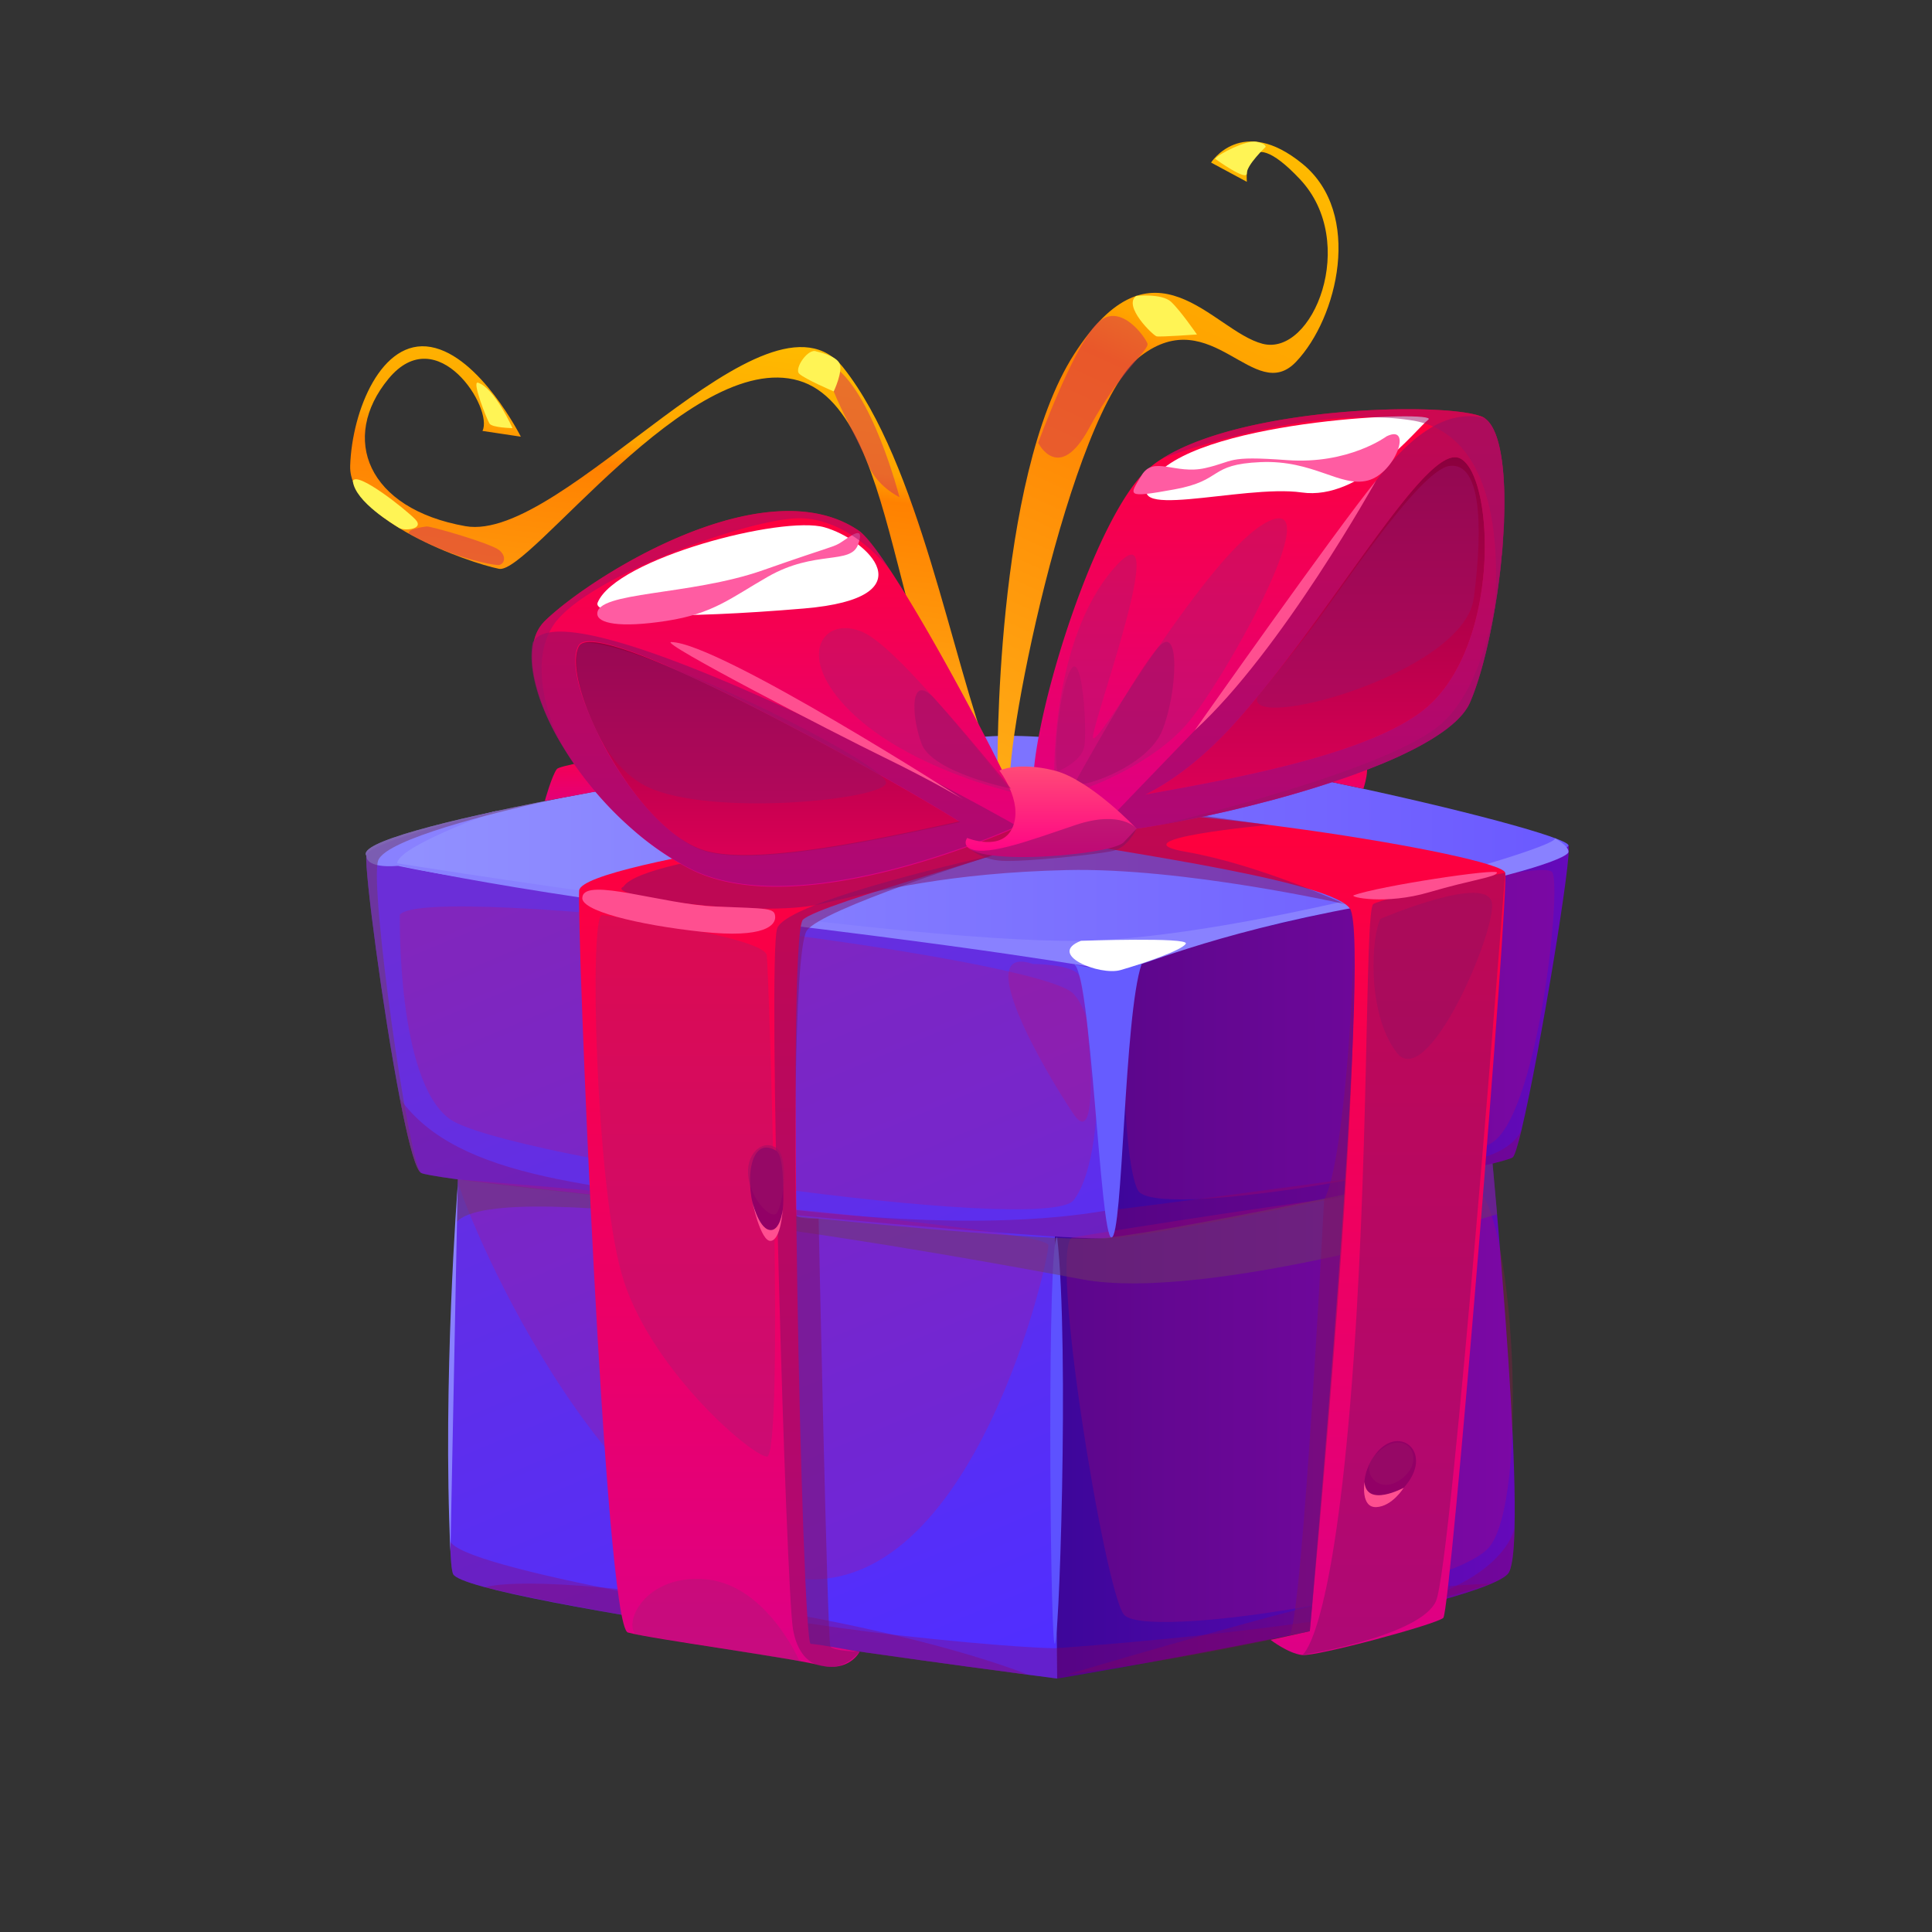 <svg xmlns="http://www.w3.org/2000/svg" xmlns:xlink="http://www.w3.org/1999/xlink" viewBox="0 0 1280 1280"><rect x="0" y="0" width="1280" height="1280" fill="#333333" stroke="none"/><defs><linearGradient id="b9e66fcf-a773-4eb8-8b78-1e4eff79a423" x1="598.06" y1="1125.37" x2="368.4" y2="580.76" gradientUnits="userSpaceOnUse"><stop offset="0" stop-color="#512eff"/><stop offset="1" stop-color="#6b2ed8"/></linearGradient><linearGradient id="e7fa8aae-acc8-4e9e-8a7c-2570781a92ff" x1="698.5" y1="905.64" x2="1003.55" y2="905.64" gradientUnits="userSpaceOnUse"><stop offset="0" stop-color="#3d069a"/><stop offset="1" stop-color="#6509ba"/></linearGradient><linearGradient id="f5344473-bacb-436f-9c9c-07266c805cf3" x1="673.66" y1="1093.42" x2="444.05" y2="548.9" xlink:href="#b9e66fcf-a773-4eb8-8b78-1e4eff79a423"/><linearGradient id="a198b507-fb2c-4950-918b-00354356f51d" x1="732.71" y1="689.77" x2="1039.4" y2="689.77" xlink:href="#e7fa8aae-acc8-4e9e-8a7c-2570781a92ff"/><linearGradient id="b3251c83-26a9-433a-823c-8078847752b0" x1="242.32" y1="558.8" x2="1039.13" y2="558.8" gradientUnits="userSpaceOnUse"><stop offset="0.04" stop-color="#9190ff"/><stop offset="1" stop-color="#6b59ff"/></linearGradient><linearGradient id="b462882d-445e-48cf-8377-1ee72537f175" x1="438.68" y1="532.8" x2="420.87" y2="278.04" gradientTransform="translate(109.48 -133.7) rotate(11.31)" gradientUnits="userSpaceOnUse"><stop offset="0" stop-color="#ffac15"/><stop offset="0.63" stop-color="#ff8100"/><stop offset="0.7" stop-color="#ffa400"/><stop offset="1" stop-color="#ffba00"/></linearGradient><linearGradient id="a4470b2c-a6c0-48e4-b795-9f1c49153cf8" x1="537.06" y1="1104.31" x2="537.06" y2="536" gradientUnits="userSpaceOnUse"><stop offset="0" stop-color="#de0086"/><stop offset="1" stop-color="#ff003b"/></linearGradient><linearGradient id="b5fdf5bd-0d9c-449a-9bbb-61ee4ddb5b61" x1="828.42" y1="1096.55" x2="828.42" y2="535.26" xlink:href="#a4470b2c-a6c0-48e4-b795-9f1c49153cf8"/><linearGradient id="b087053d-e4eb-4f24-8bec-fa9bbcb8695f" x1="691.89" y1="569.34" x2="659.41" y2="104.96" gradientTransform="translate(318.65 -306.13) rotate(28.33)" xlink:href="#b462882d-445e-48cf-8377-1ee72537f175"/><linearGradient id="a5940e5f-e943-4562-b193-e43d2a5a0ae9" x1="537.74" y1="540.67" x2="537.74" y2="487.59" xlink:href="#a4470b2c-a6c0-48e4-b795-9f1c49153cf8"/><linearGradient id="f0f5ddd5-3014-40a9-8415-ed9a626ff7a7" x1="516.8" y1="574.42" x2="516.8" y2="386.41" gradientUnits="userSpaceOnUse"><stop offset="0" stop-color="#de0057"/><stop offset="1" stop-color="#83003b"/></linearGradient><linearGradient id="fc4e026b-601e-446c-b419-dcf414c05f61" x1="791.48" y1="542.22" x2="791.48" y2="491.22" xlink:href="#a4470b2c-a6c0-48e4-b795-9f1c49153cf8"/><linearGradient id="e78946d3-195f-473a-955e-e36b7579c49b" x1="514.91" y1="587.47" x2="514.91" y2="338.56" xlink:href="#a4470b2c-a6c0-48e4-b795-9f1c49153cf8"/><linearGradient id="b18a544f-1676-4d91-b5f2-c648e0ba6c2e" x1="867.72" y1="532.71" x2="867.72" y2="282.27" xlink:href="#f0f5ddd5-3014-40a9-8415-ed9a626ff7a7"/><linearGradient id="a416e6c3-d6c6-4ff2-9ce3-5847e84ee681" x1="840.55" y1="551.64" x2="840.55" y2="271.13" xlink:href="#a4470b2c-a6c0-48e4-b795-9f1c49153cf8"/><linearGradient id="b7b22813-d441-4cff-a5e4-67a909d33ed1" x1="696.35" y1="567.82" x2="696.35" y2="507.78" gradientUnits="userSpaceOnUse"><stop offset="0" stop-color="#ff0086"/><stop offset="0.99" stop-color="#ff4a77"/></linearGradient></defs><g style="isolation:isolate"><g id="eb91f9af-f0e9-4d52-b978-4aa12b566916" data-name="Warstwa 2"><g id="a0847dff-8fc5-429e-806d-8c061e3cdf54" data-name="Warstwa 1"><rect width="1280" height="1280" style="fill:none"/><path d="M700.41,1112.07s-391.23-50.38-400.23-69.26c-1-2.25-1.74-10.3-2-22.42v-.09c-2.07-77,8.4-320.06,8.4-320.06L698.5,739.72l1.82,352.18Z" style="fill:url(#b9e66fcf-a773-4eb8-8b78-1e4eff79a423)"/><path d="M1003.41,1012.25c-.34,16.54-1.73,27.62-4.5,30.56-21.56,23-298.5,69.26-298.5,69.26l-.09-20.17L698.5,739.72,981.94,699.2S1005.58,927.32,1003.41,1012.25Z" style="fill:url(#e7fa8aae-acc8-4e9e-8a7c-2570781a92ff)"/><path d="M741,801.19c-1.3,10.64-2.75,17.6-4.58,18.67-9.87,6-446.17-35.88-457.56-42.84l-1-1.07c-3.59-4.89-8.18-23.71-12.93-48.11C253.58,669,241.57,577.16,242.72,566.91c.16-1.46,4.82-2.3,13.08-2.53,77.26-2.22,470.26,44.9,480.59,56.53.91,1,1.68,2.91,2.37,5.66.23.92.46,1.91.69,3.06C745.87,660.53,745.79,759.43,741,801.19Z" style="fill:url(#f5344473-bacb-436f-9c9c-07266c805cf3)"/><path d="M1008.18,748v.09c-2.6,10.73-4.68,17.66-6,18.7-7.44,5.71-260.84,57.39-265.78,53.06-.87-.77-1.64-7.44-2.25-17.92-2.42-40.25-2.42-137.13,4.59-175.4,1.56-8.57,3.46-14.11,5.71-15.58,12.56-8,291.41-57.91,294.7-50.9C1041.85,565.88,1020.12,698,1008.18,748Z" style="fill:url(#a198b507-fb2c-4950-918b-00354356f51d)"/><path d="M1039.13,560.1c0,9.41-242.32,63.79-299.68,69.53-2.68.23-4.9.38-6.74.46-38.39,1-422.22-41.77-482.26-59.74-4.36-1.22-7-2.45-7.73-3.44-5.81-8.49,51.33-23.26,126.29-37.71,1.6-.38,2.83-.61,3.75-.77,100.43-19.27,231-38,284.92-40.69C752.83,483,1038.75,550.31,1039.13,560.1Z" style="fill:url(#b3251c83-26a9-433a-823c-8078847752b0)"/><path d="M1008.18,748.12c-2.6,10.73-4.68,17.66-6,18.7-7.44,5.71-260.84,57.39-265.78,53.06-9.87,6-446.2-35.92-457.63-42.85-3.63-2.16-8.66-22.25-13.85-49.17,38.44,53.5,129.6,59.21,264.83,74.1s195.57.7,204.4,0c.78-.08,3.12-.34,6.84-.77,37.49-4.59,211.41-27.36,236.17-32.9C1003.07,762.49,1007.74,749.41,1008.18,748.12Z" style="fill:#900055;opacity:0.3;mix-blend-mode:multiply"/><path d="M264.94,606c17.66-21.87,423.84,27.45,446.34,52.49s18.83,113.13,0,136.7S333.1,767,297.88,741.31,264.94,606,264.94,606Z" style="fill:#da0553;opacity:0.2;mix-blend-mode:multiply"/><path d="M762.68,630.12c-24,4.58-19.69,138.86-8.75,158.55s202.8-14.13,233.72-31.12,47.27-169.62,40.76-179.66S860,611.55,762.68,630.12Z" style="fill:#da0553;opacity:0.2;mix-blend-mode:multiply"/><path d="M1029.83,555.17c9.34,4.91-188.52,62.36-303,67.82S248,569.58,248,569.58,315.41,588,510.61,611.51s221.2,32.11,231.83,31.17S799.31,619.19,901,600.59s138.15-32,138.16-36.27S1029.83,555.17,1029.83,555.17Z" style="fill:#8981ff"/><path d="M656.43,503.24c-25.79-65.67-47.37-196-97.69-259.64s-185.3,116.5-250.4,105S225,290.17,257.42,250.92s69.73,19.87,62.22,34.58l25.43,3.82s-27-53.55-59.61-59.42S233.2,272,232,308.59s78.63,64.27,98.59,68.26S457.24,231,529.23,252.19,589.13,469.34,656.43,503.24Z" style="fill:url(#b462882d-445e-48cf-8377-1ee72537f175)"/><path d="M1003.41,1012.25c-.34,16.54-1.73,27.62-4.5,30.56-21.56,23-298.5,69.26-298.5,69.26s-391.23-50.38-400.23-69.26c-1-2.25-1.74-10.3-2-22.42,1.82,18.44,217,54,293.17,62.61s107.15,9,107.15,9,.61,0,1.82-.09c14.46-1,112.37-8,200.94-22.42C997.27,1053.89,1003.41,1012.25,1003.41,1012.25Z" style="fill:#900055;opacity:0.3;mix-blend-mode:multiply"/><path d="M303.37,781.38c-3.88-.53,82,225.75,209.15,261.42S694.6,837.33,694.6,825,303.37,781.38,303.37,781.38Z" style="fill:#da0553;opacity:0.2;mix-blend-mode:multiply"/><path d="M710.53,819.85c-15.93,5.18,21,231.95,33.91,249.66s212.89-14,241.32-43.54,17-233.16-9.84-239.49S710.53,819.85,710.53,819.85Z" style="fill:#da0553;opacity:0.2;mix-blend-mode:multiply"/><path d="M711.13,638.67c11.74,1.87,17.63,181.81,25.29,181.21S744.59,673,756.36,638.67C756.36,638.67,732.31,645.06,711.13,638.67Z" style="fill:#665cff"/><path d="M700.41,819.89c-6.71-1-4.84,253.65-1.91,268.41S708.67,891.57,700.41,819.89Z" style="fill:#5d52ff"/><path d="M302.34,809.9c27.28-33.26,328.87,21.63,414.41,37.68,84.2,15.81,275.09-43.11,275.09-43.11l-3-33.56S786.4,814.43,732.71,820.14s-429.34-38.76-429.34-38.76Z" style="fill:#6e3b66;opacity:0.5;mix-blend-mode:multiply"/><path d="M321.51,1051.62s25.36-10,160.67,10.54S681,1109.53,681,1109.53,424.12,1076.86,321.51,1051.62Z" style="fill:#900055;opacity:0.3;mix-blend-mode:multiply"/><path d="M706.61,1109.53s122.88-36.49,170.76-47.37,110.77-13,110.77-13-37.67,12.45-120.36,31.54S706.61,1109.53,706.61,1109.53Z" style="fill:#900055;opacity:0.3;mix-blend-mode:multiply"/><path d="M716.19,623.31c-23,9,12.33,23.37,26.25,19.37s41-13.12,43.2-17.5S716.19,623.31,716.19,623.31Z" style="fill:#fff;mix-blend-mode:soft-light"/><path d="M569.5,1094.35s-7,13.92-26.63,8.86S431.33,1085.79,416,1081.58,382,610,383.71,590s263.05-52.83,274-53.92,30.62,13.25,32.81,18.1-147.63,44.23-158.57,55.16-.68,479.36,5.13,479.72S569.5,1094.35,569.5,1094.35Z" style="fill:url(#a4470b2c-a6c0-48e4-b795-9f1c49153cf8)"/><path d="M662.65,536.44c-11.46,1,10.35,11.77,27.85,17.72s188.84,27.08,203.78,47.68-26.5,478.87-26.5,478.87l-26,5.73s11.64,9,20.94,10.07,88.57-20.23,93.5-24.61,43.74-482.26,41-493.74S760,528.08,662.65,536.44Z" style="fill:url(#b5fdf5bd-0d9c-449a-9bbb-61ee4ddb5b61)"/><path d="M660.89,510.26s-2.22-193,50.69-275.5,91.51-15.65,124.88-7,64-67.34,24.82-109-35.2,1.7-35.2,1.7L802.37,107.7s20.33-32,60.54.83,23.31,102.3-4.27,131.21-55.61-40-102.87-3.89-93.5,271.24-85.92,288.75S660.89,510.26,660.89,510.26Z" style="fill:url(#b087053d-e4eb-4f24-8bec-fa9bbcb8695f)"/><path d="M413,587.49C399,593.65,503,608.29,543.21,599s86.55-20.69,163.4-22.55S891.11,599,891.11,599s-57-26.26-105.42-34.64,54.82-17.81,54.82-17.81l-41.68-5.85-197.77,11.5S427.11,565.74,413,587.49Z" style="fill:#811166;opacity:0.5;mix-blend-mode:multiply"/><path d="M647.09,537.33c-8.63,1.1-219.09-19-227.57-17.49s-58.59,10.87-58.59,10.87,4.78-17.22,8.06-21.25,101.63-18.63,135-21.72,210.55,42.2,210.55,49.63S647.09,537.33,647.09,537.33Z" style="fill:url(#a5940e5f-e943-4562-b193-e43d2a5a0ae9)"/><path d="M378.36,411.37c-16.59,7.12,14.92,149.36,96.5,160.92s181.42-27.4,184.61-31.63S548.75,406.15,530.65,390.35,378.36,411.37,378.36,411.37Z" style="fill:url(#f0f5ddd5-3014-40a9-8415-ed9a626ff7a7)"/><path d="M903.27,522.61s5.54-16.08,0-18.81-95.21-12.58-112.16-12.58S675,537.78,677.27,539.92s25.81,3.87,60.25,0S880.2,517.71,880.2,517.71Z" style="fill:url(#fc4e026b-601e-446c-b419-dcf414c05f61)"/><path d="M673.82,547.32s-.08,0-.08-.07a12.37,12.37,0,0,0-1.3-.92,29.88,29.88,0,0,0,4.82-6.42c-3.9-14.15-55.07-113.06-87.43-162.09a1.55,1.55,0,0,0-.3-.38c-8.72-13.23-16.07-22.79-20.66-25.93-62.57-42.6-178.6,31.13-208,60a26.36,26.36,0,0,0-7,12.77c-.15.62-.3,1.31-.46,1.92-3.36,16.67,3.45,40.46,17.44,64.86a231,231,0,0,0,48.88,59,191.5,191.5,0,0,0,37,25.47C518.39,607.6,629,566.6,663.64,552.3c6.74-2.76,10.64-4.52,10.64-4.52s-.08,0-.08-.07Zm-205.15,17c-8-2.15-16.14-6.89-24.09-13.39a141.31,141.31,0,0,1-18.28-18.2c-29.83-35.27-51.56-88.27-42.68-104.49,12.16-22.1,210.72,90,251.8,116a3.41,3.41,0,0,0,.61.45C593.2,553.83,504.85,574,468.67,564.31Z" style="fill:url(#e78946d3-195f-473a-955e-e36b7579c49b)"/><path d="M777.93,308c61.82-16.93,39.2,152,24.13,179.5s-57.62,45.2-57.62,45.2S933.24,521,967.92,456.18s23.37-135.7,10.55-164.35S777.93,308,777.93,308Z" style="fill:url(#b18a544f-1676-4d91-b5f2-c648e0ba6c2e)"/><path d="M983.52,277l-.07-.07a7.9,7.9,0,0,0-2-1c-24.71-9.71-156.35-6.73-211.11,27.69a66,66,0,0,0-14,11.32c-41.15,44.9-89.19,219.22-65.78,223.2a91.75,91.75,0,0,0,20.19,1.45c-12.77,6.27-17.13,7,6.81,11.63,4.82.84,14.68.38,27.92-1.23,7-.84,14.84-2,23.33-3.52l.46-.07c4.66-.84,9.56-1.69,14.61-2.68,2.14-.46,4.36-.84,6.57-1.3,7.35-1.53,15-3.21,22.87-5,5.2-1.23,10.48-2.53,15.84-3.83,4.13-1.07,8.26-2.14,12.47-3.21,13.53-3.59,27.15-7.65,40.15-11.93,5.82-1.91,11.48-3.9,17.06-5.89a6.57,6.57,0,0,1,1.15-.46c2.14-.84,4.28-1.61,6.42-2.45.46-.15,1-.38,1.53-.61,2.14-.84,4.28-1.68,6.35-2.52.23-.08.46-.16.61-.23,3.9-1.61,7.73-3.29,11.32-4.9,5.2-2.45,10.1-4.82,14.69-7.34,1.53-.84,3.06-1.68,4.43-2.52,1.84-1,3.52-2.07,5.21-3.14,3.21-2.07,6.19-4.13,8.87-6.2l.23-.23c1.38-1.07,2.68-2.14,3.9-3.29.08,0,.15-.07.23-.15,1.15-1.07,2.14-2.06,3.14-3.14a38.48,38.48,0,0,0,3.67-4.35c.53-.77,1.07-1.53,1.53-2.3a25.23,25.23,0,0,0,1.76-3.36c6.12-14.16,11.62-35,15.68-57.91v-.07a3,3,0,0,0,.07-.46c.38-1.91.69-3.83,1-5.74a4.93,4.93,0,0,0,.15-1.07c.54-3,1-6,1.45-9,0-.23.08-.53.08-.76.23-1.38.38-2.68.53-3.9.39-3,.77-6,1.15-9.1v-.08c.23-2.22.46-4.36.69-6.5,0-.61.08-1.07.08-1.53s.15-1.23.23-1.84c.3-3,.53-6,.69-8.87s.38-5.74.53-8.57v-.23c.15-1.91.23-3.82.23-5.73.15-3.75.23-7.5.23-11.09C996.68,305.31,992.85,283.28,983.52,277Zm-34.65,188.4C915,498.91,816.24,516,758.8,526.44c18.89-9.48,40.38-25.47,63.33-51.93,64.1-73.81,122.69-180.44,144.8-171S995.07,419.74,948.87,465.41Z" style="fill:url(#a416e6c3-d6c6-4ff2-9ce3-5847e84ee681)"/><path d="M862.74,1096.51s18.71-9.7,31.8-166.31S904,603.26,909.83,599s87.41-20.8,87.41-20.8-35.36,459.29-45.91,482.66S862.74,1096.51,862.74,1096.51Z" style="fill:#811166;opacity:0.5;mix-blend-mode:multiply"/><path d="M547.05,1104s-17.16,1.41-21.68-24.66-17.14-445.67-10.46-464.3,142.53-48.32,142.53-48.32-114,35.71-123,50-7.92,185.84-6.79,188.48,14.71,2.15,14.71,2.15,5.79,280.45,7.79,283.52,19.37,3.43,19.37,3.43S559.86,1106.67,547.05,1104Z" style="fill:#811166;opacity:0.5;mix-blend-mode:multiply"/><path d="M398.71,606.21c-8.29,1.51-4.1,175.95,13,237.25S496.37,963.55,508,965.08s1.51-319.66,0-332.1S398.71,606.21,398.71,606.21Z" style="fill:#912774;opacity:0.3;mix-blend-mode:multiply"/><path d="M894.28,601.84c6.54,8.9-2.87,169.39-17,192.8,0,0-14.13,273.77-22.8,288.83l13.32-2.76S907.34,672.11,894.28,601.84Z" style="fill:#811166;opacity:0.5;mix-blend-mode:multiply"/><path d="M385.9,594.15c2-13.07,53.51,5.05,88.33,6.44s38.84.93,39.34,6.54-6.41,14.78-48.7,10.2S383.26,603.18,385.9,594.15Z" style="fill:#ff4f90"/><path d="M896.92,593.15c-3.35,1.25,21.27,6.43,49.89-2s44.1-9.92,45-13S913.48,587,896.92,593.15Z" style="fill:#ff4f90"/><path d="M673.74,547.25c-.61-.31-1.22-.77-2-1.15-2.29-1.3-5-2.9-8.33-4.66C607.2,509.92,414.52,410,363.88,419.05c-4.59.77-7.95,2.45-10,5.2-.3.46-.61.92-.92,1.46-3.44,17.21,3.91,42.07,18.9,67.31l.23.46A238.29,238.29,0,0,0,419.72,550a192.08,192.08,0,0,0,36.56,25c61.65,32.13,172.25-8.87,206.9-23.17,6.74-2.76,10.64-4.52,10.64-4.52S673.74,547.32,673.74,547.25ZM426.3,532.72c-30.14-35.27-52.09-88.66-43.14-105C395.4,405.59,595.87,519,635.57,544.27h-.15c-42.91,9.17-131.1,29.29-167.21,19.58-7.87-2.14-15.83-6.66-23.63-12.93A141.31,141.31,0,0,1,426.3,532.72Z" style="fill:#811166;opacity:0.5;mix-blend-mode:multiply"/><path d="M983.52,277l-.07-.07c-11.94-2.76-23.18-.46-34,5.66-48.65,27.3-88.88,129.88-140,182.81-33.12,34.26-51.1,53-60.81,63q-2.41,2.54-4.13,4.36c-5.66,5.89-6.89,7.12-6.89,7.12l8,10.09c7-.84,14.84-2,23.33-3.52l.46-.07c4.66-.84,9.56-1.69,14.61-2.68,2.14-.46,4.36-.84,6.57-1.3,7.35-1.53,15-3.21,22.87-5,5.2-1.23,10.48-2.53,15.84-3.83,4.13-1.07,8.26-2.14,12.47-3.21,13.53-3.59,27.15-7.65,40.15-11.93,5.82-1.91,11.48-3.9,17.06-5.89a6.57,6.57,0,0,1,1.15-.46c2.14-.84,4.28-1.61,6.42-2.45.46-.15,1-.38,1.53-.61,2.14-.84,4.28-1.68,6.35-2.52.23-.08.46-.16.61-.23,3.9-1.61,7.73-3.29,11.32-4.9,5.2-2.45,10.1-4.82,14.69-7.34,1.53-.84,3.06-1.68,4.43-2.52,1.84-1,3.52-2.07,5.21-3.14,3.21-2.07,6.19-4.13,8.87-6.2l.23-.23c1.38-1.07,2.68-2.14,3.9-3.29.08,0,.15-.07.23-.15,1.15-1.07,2.14-2.06,3.14-3.14a38.48,38.48,0,0,0,3.67-4.35c.53-.77,1.07-1.53,1.53-2.3a25.23,25.23,0,0,0,1.76-3.36c6.12-14.16,11.62-35,15.68-57.91v-.07a3,3,0,0,0,.07-.46c.38-1.91.69-3.83,1-5.74a4.93,4.93,0,0,0,.15-1.07c.54-3,1-6,1.45-9,0-.23.08-.53.08-.76.23-1.38.38-2.68.53-3.9.39-3,.77-6,1.15-9.1v-.08c.23-2.22.46-4.36.69-6.5,0-.61.08-1.07.08-1.53s.15-1.23.23-1.84c.3-3,.53-6,.69-8.87s.38-5.74.53-8.57v-.23c.15-1.91.23-3.82.23-5.73.15-3.75.23-7.5.23-11.09C996.68,305.31,992.85,283.28,983.52,277Zm-34.65,188.4C915,498.91,816.24,516,758.8,526.44c18.89-9.48,40.38-25.47,63.33-51.93,64.1-73.81,122.69-180.44,144.8-171S995.07,419.74,948.87,465.41Z" style="fill:#811166;opacity:0.5;mix-blend-mode:multiply"/><path d="M698.5,510.46S697.19,423.77,737.56,377s-10.9,92.47-13.41,110.57,75.91-123.13,116.36-142.23-31,108.27-54.82,135.06-64.63,41.21-64.63,41.21Z" style="fill:#912774;opacity:0.3;mix-blend-mode:multiply"/><path d="M669.85,524.6s-71.85-94-98-105.72-46.33,15.55-8,52.86S669.85,524.6,669.85,524.6Z" style="fill:#912774;opacity:0.3;mix-blend-mode:multiply"/><path d="M640.72,555.17c-12.22,20.51,95.21,12,103.72,2.89L753,549s-30.59-32.48-54.45-38.5-36.45,0-36.45,0,15.83,20.28,8.93,37.28S640.72,555.17,640.72,555.17Z" style="fill:url(#b7b22813-d441-4cff-a5e4-67a909d33ed1)"/><path d="M833.39,461.14c-11.23,24.95,136.53-14.42,143.07-65s4-90-16.08-87.45-74,85.22-93.28,110.21S833.39,461.14,833.39,461.14Z" style="fill:#9d1166;opacity:0.5;mix-blend-mode:multiply"/><path d="M386,426.23c-11.79,2.69,1.79,71.42,39.49,93.28s153.79,11.31,161.33,0S413.22,420,386,426.23Z" style="fill:#9d1166;opacity:0.5;mix-blend-mode:multiply"/><path d="M640.72,560.84c8.8,8.42,41-3.88,71.62-14.18S753,549,753,549s-5.5,12.31-15.39,14.68-58.87,7.48-73.72,6.64S640.72,560.84,640.72,560.84Z" style="fill:#811166;opacity:0.5;mix-blend-mode:multiply"/><path d="M765.87,314.93c-30.69,32.62,57.16,5.65,96.5,11.33s75.84-42,83.93-48.25S799,277.45,765.87,314.93Z" style="fill:#fff;mix-blend-mode:soft-light"/><path d="M396,399.14c-4.14,9.76,53.28,11.06,136.71,4s41.71-45.74,13.57-53.78S408.31,370,396,399.14Z" style="fill:#fff;mix-blend-mode:soft-light"/><path d="M298.42,1027.7l4.82-242.05S293.12,915.41,298.42,1027.7Z" style="fill:#8981ff"/><path d="M263.57,573.63c-6.84-10.64,66.1-36.49,66.1-36.49s-87.28,20.58-87,29.73S263.57,573.63,263.57,573.63Z" style="fill:#8981ff"/><path d="M444.7,425.38c-8.79-.1,107.27,59.94,140.52,76.15s52.86,28,52.86,28S476.37,425.76,444.7,425.38Z" style="fill:#ff4f90"/><path d="M791.48,483.92s93.93-133.39,120.26-165.58C911.74,318.34,848.76,431.74,791.48,483.92Z" style="fill:#ff4f90"/><path d="M713.19,516.72s38.69-70,54-87.68,12.64,31,2.84,54.88-50.58,36.54-52.72,35.24S713.19,516.72,713.19,516.72Z" style="fill:#9d1166;opacity:0.5;mix-blend-mode:multiply"/><path d="M669.85,522.5S635.75,480.94,619.3,463s-15.9,10.52-8.74,29.74S669.85,522.5,669.85,522.5Z" style="fill:#9d1166;opacity:0.5;mix-blend-mode:multiply"/><path d="M700.71,511.1c-3.43-9.53,1.33-55.17,8.87-67.73s10.8,41,8.79,51.27S700.71,511.1,700.71,511.1Z" style="fill:#9d1166;opacity:0.3;mix-blend-mode:multiply"/><path d="M918.66,289.07c17.59-8.55,5.84,24.49-12.43,29.27s-35.82-13.69-71-12.18S811.05,318.23,778,324.25s-29.67,4-21.66-9.33,22.16-.28,42.13-4.8,13.41-8.3,54.2-5.28S918.66,289.07,918.66,289.07Z" style="fill:#ff5ca2"/><path d="M395.74,406.83c.34,6.06,14.41,9.36,45.69,4.55s42.68-15.21,67.37-29.33c31.3-17.89,54.79-7.69,59.69-21.26s-5-5.63-10.7-1.86-4.15,1.94-52.4,18.88S394.89,391.8,395.74,406.83Z" style="fill:#ff5ca2"/><path d="M728.38,212.85c14.53-12.12,30.33,10.57,31.83,14.75s-18.47,18.65-38.6,56-33.79,9.77-33.79,9.77S712.49,225.77,728.38,212.85Z" style="fill:#d42f55;opacity:0.5;mix-blend-mode:multiply"/><path d="M550.77,241.63c-9.83,3.81,18.55,50,24,65.18s21.15,22.57,21.15,22.57S577.64,257.73,550.77,241.63Z" style="fill:#d42f55;opacity:0.5;mix-blend-mode:multiply"/><path d="M752.78,196.05c-9.08,6.67,11.21,26.23,13.48,26.78S793,221.61,793,221.61s-11-16-17.18-21.69S752.78,196.05,752.78,196.05Z" style="fill:#fff455"/><path d="M805,105.16c2.59-3.26,20.67-12.46,27.26-11.24s6.28,3.4,6.28,3.4S826,109.23,826.05,114.86,805,105.16,805,105.16Z" style="fill:#fff455"/><path d="M540.9,232.86c-5.25-2.6-14.94,11.23-11.41,14.72s22.88,11.76,22.88,11.76,6.41-13.51,3.75-18.74S540.9,232.86,540.9,232.86Z" style="fill:#fff455"/><path d="M316.61,253.5c-4.14-1,5.91,24.26,7.66,27.09s15.27,3.05,15.27,3.05S327.81,257.13,316.61,253.5Z" style="fill:#fff455"/><path d="M233.75,318.67c2.76-6.81,35.05,18.82,41.41,25.45s-7.41,7.75-10.72,5.65S235.28,332.56,233.75,318.67Z" style="fill:#fff455"/><path d="M270.89,353.55c-1.31-2.83,9-4.45,11.73-4.76s42.73,11.24,48.17,15.73,3,10-1,9.85S299.93,369.81,270.89,353.55Z" style="fill:#d42f55;opacity:0.5;mix-blend-mode:multiply"/><path d="M514.07,762.28c-17.85-10.44-21.12,22.23-12.82,44.1S519,814.2,519,794.64,517.81,764.47,514.07,762.28Z" style="fill:#920066"/><path d="M910.12,965.08c15.72-23.32,41.25-3,19.87,20.6S895.54,986.7,910.12,965.08Z" style="fill:#920066"/><path d="M910.12,965.08c-9.29,10.48,4.06,27.14,19.87,13.57S929.72,943,910.12,965.08Z" style="fill:#9a1166;opacity:0.5;mix-blend-mode:multiply"/><path d="M495.86,780.37c2.15,13.87,12.93,25.63,17.71,24.14s10.24-38.44.46-44.23S493.55,765.48,495.86,780.37Z" style="fill:#9a1166;opacity:0.5;mix-blend-mode:multiply"/><path d="M498.11,795s4.14,18.33,11.55,19.84,8.93-13.58,8.93-13.58-1.14,20.11-7.92,20.86S498.11,795,498.11,795Z" style="fill:#ff4f90"/><path d="M904,981.89c1.35,17.11,26,3.79,26,3.79S922.43,998,911.88,998.5,904,981.89,904,981.89Z" style="fill:#ff4f90"/><path d="M421.16,1082.75c-8.32-8.28,7-40.24,46.91-36.36s61.6,54.11,61.6,54.11Z" style="fill:#912774;opacity:0.3;mix-blend-mode:multiply"/><path d="M914.64,608.73c-5.91,10.7-9.55,61.82,10.55,88.46s64.78-77,63.33-98.23S914.64,608.73,914.64,608.73Z" style="fill:#811166;opacity:0.3;mix-blend-mode:multiply"/><path d="M684.39,638.67c-41.16-13.86,6.18,68.6,26.74,99.24s8-83.52,4-91.38S684.39,638.67,684.39,638.67Z" style="fill:#da0553;opacity:0.2;mix-blend-mode:multiply"/><path d="M992.32,390.37c-4.13,29.3-10.79,57.44-18.43,75-15.61,36.17-133.25,68.68-204.61,81,8.87-2.14,152-36.18,186.17-67.31C978.63,458,988.34,416.45,992.32,390.37Z" style="fill:#9d1166;opacity:0.5;mix-blend-mode:multiply"/><path d="M995,367.42c-.08.61-.16,1.23-.23,1.84a19.43,19.43,0,0,0,.15-2Z" style="fill:#9d1166;opacity:0.5;mix-blend-mode:multiply"/><path d="M278.83,777l-1-1.07c-3.59-4.89-8.18-23.71-12.93-48.11C253.58,669,241.57,577.16,242.72,566.91c-5.81-8.49,51.33-23.26,126.29-37.71-20,4.28-92.48,20.57-113.21,35.18-2.9,2.07-4.74,4.06-5.35,6C245,588.48,270,766.32,278.83,777Z" style="fill:#6e3b66;opacity:0.5;mix-blend-mode:multiply"/><path d="M996.68,332.93c0,3.59-.08,7.34-.23,11.09,0,1.91-.08,3.82-.23,5.73V350c-.15,2.83-.31,5.66-.53,8.57s-.39,5.89-.69,8.87c-.08.61-.16,1.23-.23,1.84s-.08.92-.08,1.53c-.23,2.14-.46,4.28-.69,6.5v.08c-.38,3.06-.76,6.12-1.15,9.1-.15,1.22-.3,2.52-.53,3.9,0,.23-.08.53-.08.76-.46,3.06-.91,6.05-1.45,9a4.93,4.93,0,0,1-.15,1.07c-.31,1.91-.62,3.83-1,5.74,1-8,11.47-101.81-40.23-124.37a55,55,0,0,0-14-4.06c-70.29-11.17-165.06,25.09-165.06,25.09,54.76-34.42,186.4-37.4,211.11-27.69a7.9,7.9,0,0,1,2,1l.07.07C992.85,283.28,996.68,305.31,996.68,332.93Z" style="fill:#9d1166;opacity:0.5;mix-blend-mode:multiply"/><path d="M589.53,377.44c-3.06-3.9-29-35.72-62.57-34-35.8,1.76-141.58,40.31-160.86,71.6a43.08,43.08,0,0,0-2.22,4.05c-12.92,26.7,2.37,62.42,7,72,.46.92.77,1.61,1,2-15-25.24-22.34-50.1-18.9-67.31.31-.54.62-1,.92-1.46a26.36,26.36,0,0,1,7-12.77c29.37-28.84,145.4-102.57,208-60C573.46,354.65,580.81,364.21,589.53,377.44Z" style="fill:#9d1166;opacity:0.5;mix-blend-mode:multiply"/></g></g></g></svg>